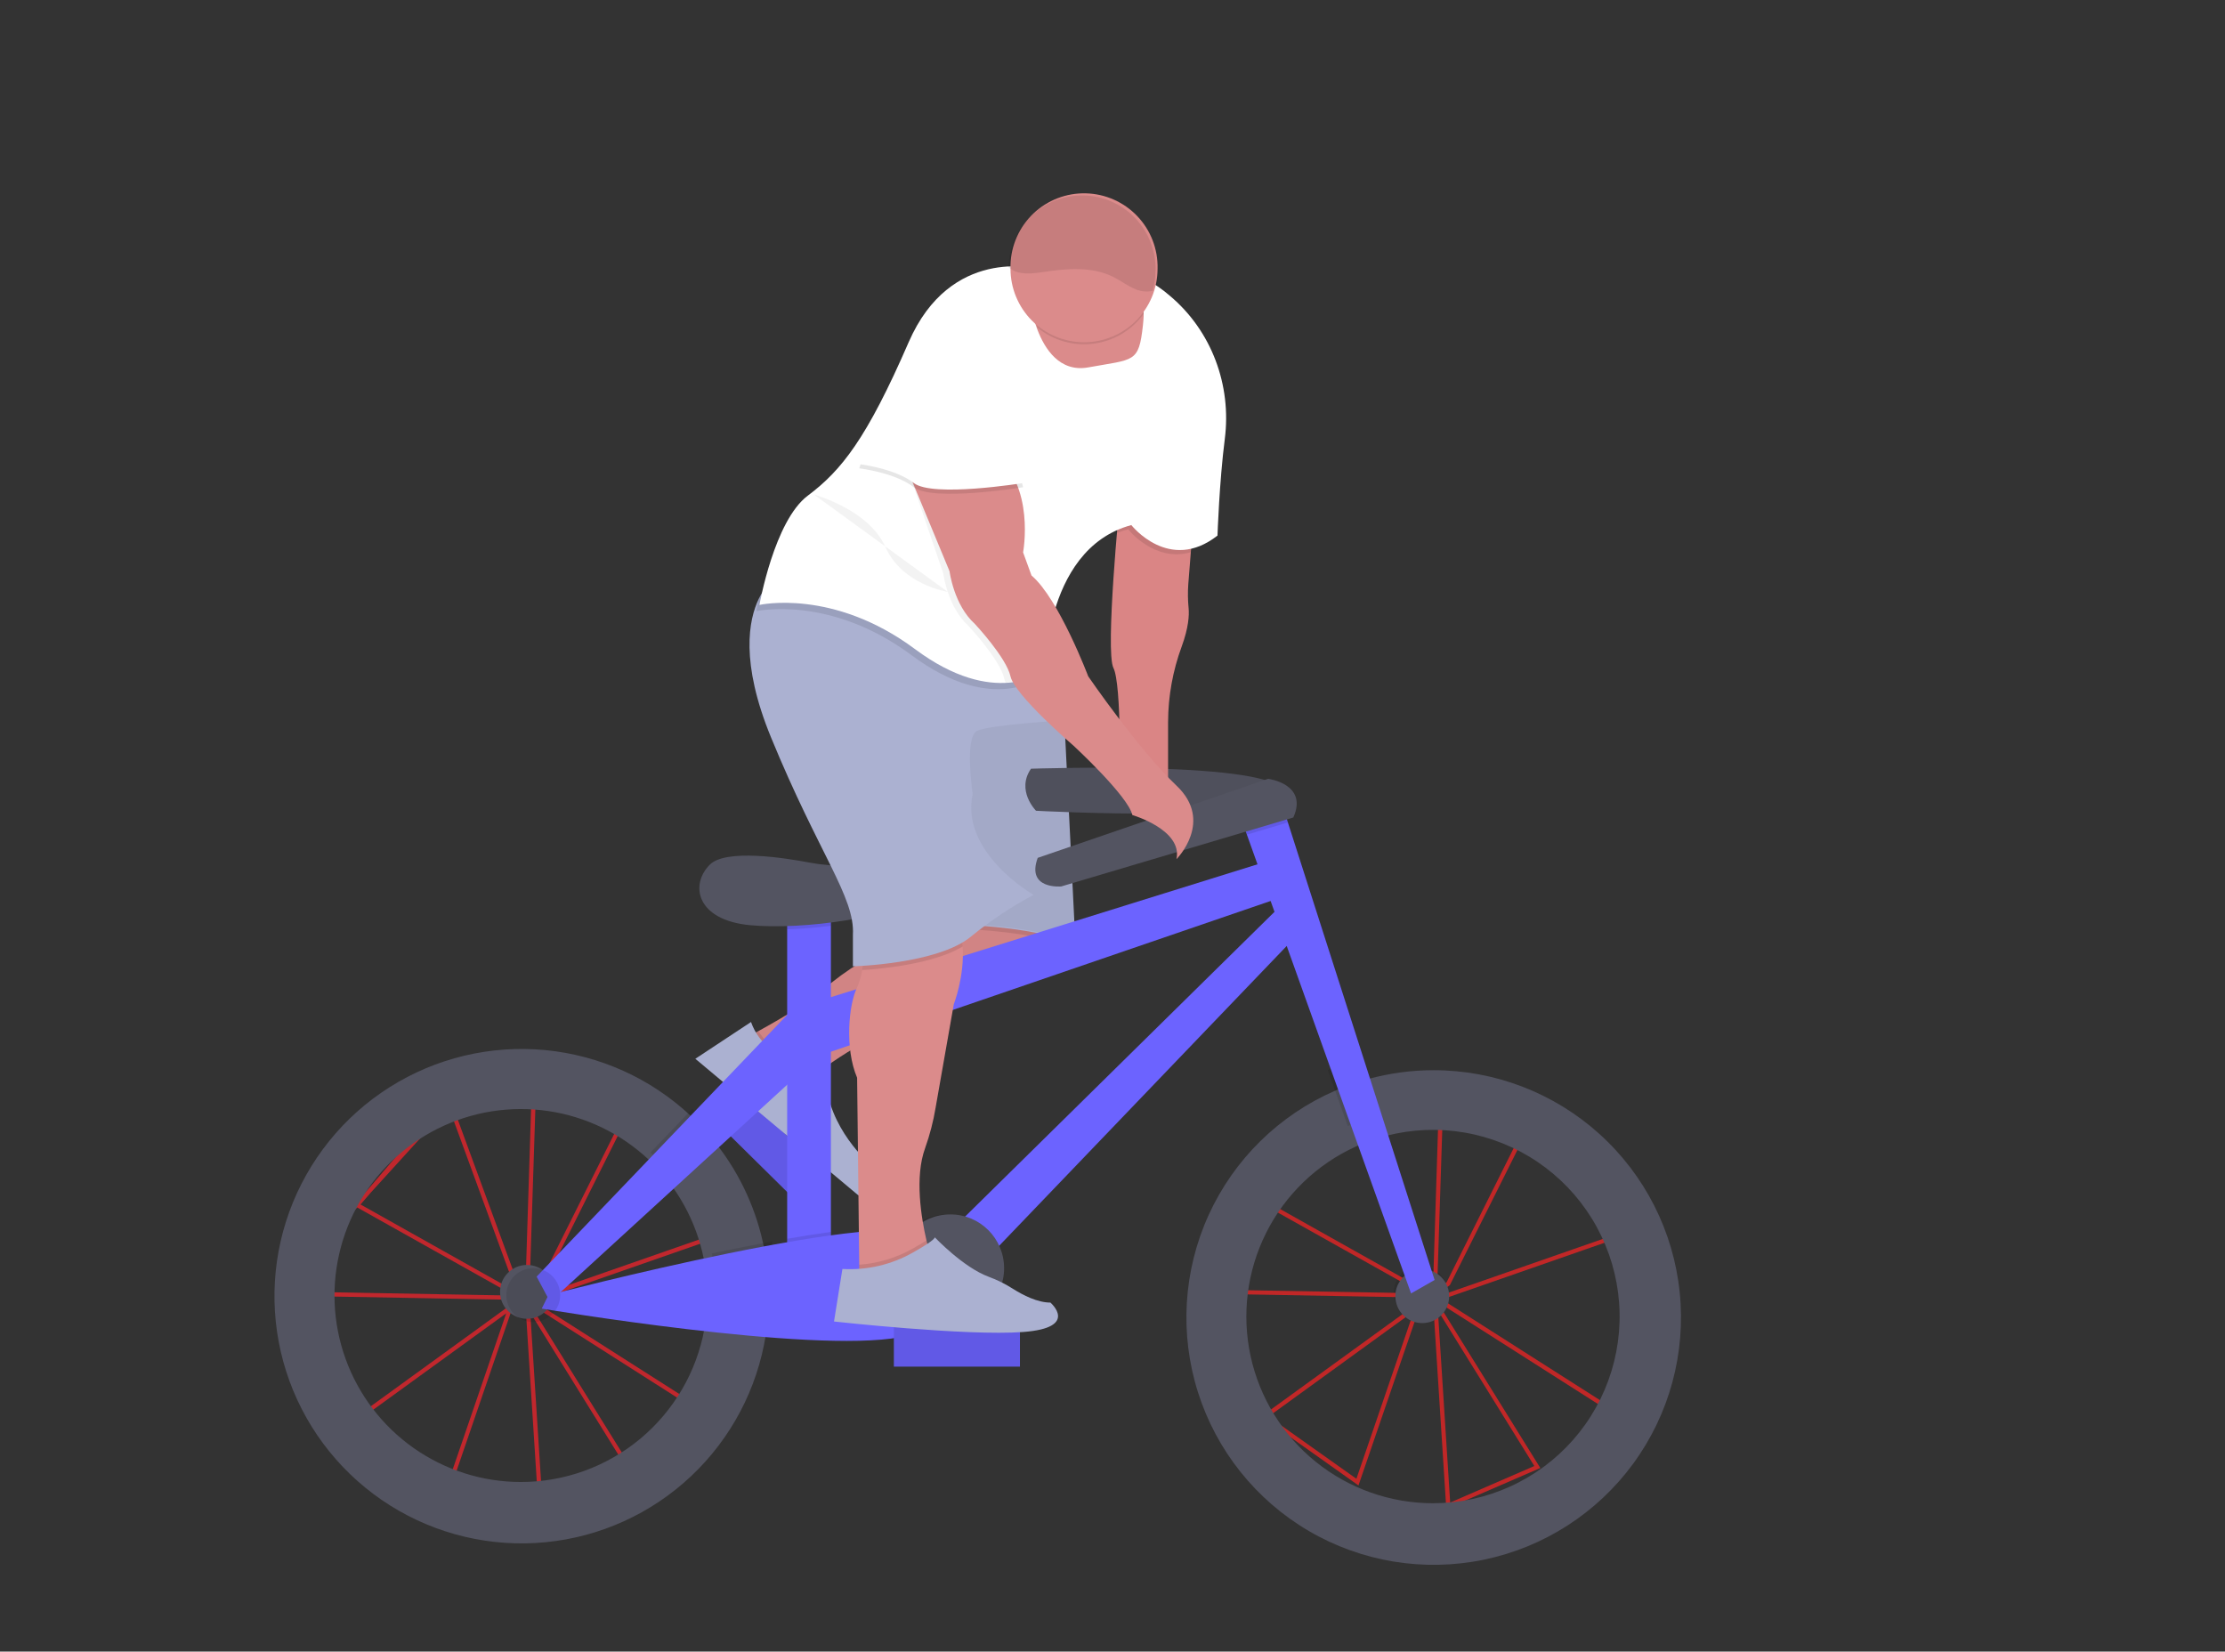<svg width="1059" height="786" viewBox="0 0 1059 786" fill="none" xmlns="http://www.w3.org/2000/svg">
<rect x="0" y="0" width="1059" height="786" fill="#333333" stroke="none"/>
<g id="Man on a bike">
<g clip-path="url(#clip0)">
<g id="BackWheel">
<path id="Back Wheel" d="M256.38 719.05L250.11 621.11L249.98 620.9L243.66 623.1L214.58 707.95L168.33 675.16L242 621.75L242.07 621.54L242.49 621.39L247.24 617.94L170 574.63L151.08 595.43L154.08 614.93L242.9 616.55V618.55L152.42 616.93L149 594.79L174.9 566.33L213.65 521.13L214.34 523L222.54 514L253 519.46V518.25L255 518.31V519.82L300.36 527.94L258.07 612.55L251.9 617.02V617.52V618.08L349.7 584L338.09 675.21L255.09 622.34L252.17 620.7L301.11 699.58L256.38 719.05ZM252.38 624.71L258.23 716.09L298.28 698.71L252.38 624.71ZM171.8 675.14L213.59 704.77L240.93 625.03L171.8 675.14ZM254.12 619.48L256.21 620.65L336.56 671.85L347.36 586.98L254.12 619.48ZM247.02 612.28L249.53 616.33L249.97 616.01L252.97 521.48L223.23 516.16L215.07 525.16L247.02 612.28ZM171.6 573.22L246.44 615.22L245.14 613.09L213.56 526.82L176.37 567.69L171.6 573.22ZM255 521.83L252 614.55L256.52 611.27L297.43 529.45L255 521.83Z" fill="#C1272D"/>
<path id="Vector" d="M363.05 590.95C359.039 573.131 350.92 556.495 339.34 542.37C335.041 537.121 330.3 532.25 325.17 527.81C305.444 510.779 280.621 500.779 254.597 499.381C228.573 497.983 202.822 505.265 181.384 520.085C159.946 534.904 144.036 556.422 136.15 581.262C128.264 606.102 128.849 632.857 137.813 657.328C146.777 681.799 163.612 702.601 185.677 716.47C207.742 730.339 233.787 736.488 259.725 733.954C285.663 731.42 310.025 720.345 328.988 702.468C347.951 684.591 360.442 660.924 364.5 635.18C365.444 629.119 365.919 622.994 365.92 616.86C365.927 608.144 364.964 599.454 363.05 590.95ZM247.86 705.3C229.628 705.281 211.844 699.647 196.927 689.164C182.009 678.682 170.682 663.859 164.486 646.712C158.289 629.565 157.524 610.926 162.295 593.329C167.065 575.732 177.139 560.031 191.148 548.361C205.156 536.692 222.418 529.619 240.587 528.106C258.757 526.593 276.951 530.712 292.697 539.904C308.442 549.096 320.975 562.914 328.59 579.48C336.206 596.045 338.535 614.554 335.26 632.49C331.51 652.933 320.71 671.414 304.741 684.718C288.772 698.021 268.644 705.304 247.86 705.3Z" fill="#535461"/>
<path id="Vector_2" d="M250.81 627.62C257.885 627.62 263.62 621.885 263.62 614.81C263.62 607.735 257.885 602 250.81 602C243.735 602 238 607.735 238 614.81C238 621.885 243.735 627.62 250.81 627.62Z" fill="#535461"/>
</g>
<path id="Vector_3" opacity="0.1" d="M676.13 628.07C683.205 628.07 688.94 622.335 688.94 615.26C688.94 608.185 683.205 602.45 676.13 602.45C669.055 602.45 663.32 608.185 663.32 615.26C663.32 622.335 669.055 628.07 676.13 628.07Z" fill="black"/>
<g id="FrontWheel">
<path id="Right Wheel" d="M688.37 718.03L685.24 669.08L682.11 620.13L681.98 619.92L675.66 622.12L646.57 706.93L600.32 674.13L674.01 620.72L674.08 620.51L674.5 620.36L679.25 616.91L602.01 573.6L583.08 594.4L586.08 613.9L674.88 615.48V617.48L584.4 615.86L581 593.75L606.89 565.3L645.61 520.13L646.3 522L654.5 513L685.04 518.47V517.26L687.04 517.32V518.83L732.4 526.95L690.07 611.6L683.9 616.07V616.57V617.13L781.71 583.05L770.1 674.26L687.1 621.39L684.18 619.75L733.12 698.64L688.37 718.03ZM684.37 623.69L690.22 715.07L730.27 697.69L684.37 623.69ZM603.8 674.13L645.59 703.76L672.93 624.02L603.8 674.13ZM686.12 618.47L688.21 619.64L768.56 670.84L779.36 585.97L686.12 618.47ZM679.02 611.27L681.53 615.32L681.97 615L684.97 520.47L655.23 515.13L647.07 524.13L679.02 611.27ZM603.63 572.22L678.47 614.22L677.17 612.09L645.59 525.82L608.39 566.7L603.63 572.22ZM687 520.83L684 613.52L688.52 610.24L729.43 528.42L687 520.83Z" fill="#C12727"/>
<path id="Vector_4" d="M682.432 509.32C671.819 509.308 661.253 510.734 651.022 513.56C645.746 515.015 640.58 516.843 635.562 519.03C608.832 530.617 587.349 551.707 575.269 578.218C563.19 604.73 561.372 634.779 570.167 662.553C578.962 690.328 597.746 713.853 622.884 728.579C648.023 743.304 677.729 748.183 706.257 742.272C734.785 736.36 760.106 720.079 777.323 696.577C794.54 673.075 802.429 644.022 799.464 615.04C796.499 586.058 782.89 559.205 761.27 539.676C739.65 520.148 711.556 509.332 682.422 509.32H682.432ZM682.032 715.41C661.751 715.402 642.083 708.457 626.295 695.727C610.506 682.998 599.547 665.251 595.237 645.433C590.927 625.615 593.527 604.919 602.603 586.783C611.679 568.646 626.686 554.16 645.132 545.73C649.824 543.582 654.696 541.852 659.692 540.56C671.904 537.39 684.652 536.857 697.086 538.997C709.52 541.137 721.356 545.901 731.805 552.971C742.255 560.042 751.079 569.257 757.691 580.003C764.302 590.749 768.549 602.78 770.148 615.295C771.748 627.81 770.664 640.522 766.968 652.585C763.273 664.649 757.05 675.787 748.715 685.259C740.38 694.73 730.123 702.318 718.627 707.516C707.131 712.715 694.659 715.406 682.042 715.41H682.032Z" fill="#535461"/>
<path id="Vector_5" d="M676.93 629.67C684.005 629.67 689.74 623.935 689.74 616.86C689.74 609.785 684.005 604.05 676.93 604.05C669.855 604.05 664.12 609.785 664.12 616.86C664.12 623.935 669.855 629.67 676.93 629.67Z" fill="#535461"/>
</g>
<g id="Manonabike">
<path id="Vector_6" d="M389.47 555.194L346.763 513.05L333.417 526.574L376.124 568.718L389.47 555.194Z" fill="#6C63FF"/>
<path id="Vector_7" opacity="0.1" d="M389.47 555.194L346.763 513.05L333.417 526.574L376.124 568.718L389.47 555.194Z" fill="black"/>
<path id="Vector_8" d="M356.95 492.881C356.95 492.881 381.74 479.801 391.32 471.381C397.087 466.335 403.288 461.808 409.85 457.851L440.95 438.921L505.95 433.921L508.95 444.921C508.95 444.921 513.95 460.921 463.95 474.921C413.95 488.921 388.95 510.921 388.95 510.921C388.95 510.921 356.95 521.881 356.95 492.881Z" fill="#DB8B8B"/>
<path id="Vector_9" opacity="0.1" d="M391.6 508.751C389.83 510.101 388.95 510.881 388.95 510.881C388.95 510.881 356.95 521.881 356.95 492.881C356.95 492.881 358.5 492.061 360.95 490.691C363.425 494.721 366.893 498.05 371.021 500.359C375.149 502.669 379.8 503.881 384.53 503.881H387.92L391.6 508.751Z" fill="black"/>
<path id="Vector_10" opacity="0.05" d="M508.01 450.441C505.23 456.331 495.64 466.011 463.95 474.881C423.34 486.251 399.22 502.881 391.6 508.751C389.83 510.101 388.95 510.881 388.95 510.881C388.95 510.881 356.95 521.881 356.95 492.881C356.95 492.881 358.5 492.061 360.95 490.691C368.38 486.621 384.11 477.691 391.29 471.341C397.056 466.294 403.257 461.766 409.82 457.811L440.92 438.881L452.5 437.991L505.92 433.881L508.92 444.881C508.92 444.881 509.62 447.031 508.01 450.441Z" fill="black"/>
<path id="Vector_11" d="M357.45 486.381L330.95 503.881L408.55 568.881C408.55 568.881 419.95 561.881 413.95 553.881C413.95 553.881 393.95 536.881 392.95 512.881L386.95 504.881H383.56C377.828 504.882 372.237 503.102 367.559 499.788C362.882 496.474 359.35 491.789 357.45 486.381Z" fill="#ABB1D1"/>
<path id="Vector_12" opacity="0.1" d="M508.01 450.441C492.01 442.711 452.95 441.881 452.95 441.881L452.53 437.991L505.95 433.881L508.95 444.881C508.95 444.881 509.62 447.031 508.01 450.441Z" fill="black"/>
<path id="Vector_13" d="M452.95 439.881C452.95 439.881 499.95 440.881 511.95 450.881L505.95 329.881H440.95L452.95 439.881Z" fill="#ABB1D1"/>
<path id="Vector_14" opacity="0.05" d="M452.95 439.381C452.95 439.381 499.95 440.381 511.95 450.381L505.95 329.381H440.95L452.95 439.381Z" fill="black"/>
<path id="Vector_15" d="M490.71 365.841C490.71 365.841 608.36 361.841 610.76 377.051C613.16 392.261 493.11 385.851 493.11 385.851C493.11 385.851 483.51 376.241 490.71 365.841Z" fill="#535461"/>
<path id="Vector_16" opacity="0.05" d="M490.71 365.841C490.71 365.841 608.36 361.841 610.76 377.051C613.16 392.261 493.11 385.851 493.11 385.851C493.11 385.851 483.51 376.241 490.71 365.841Z" fill="black"/>
<path id="Vector_17" d="M395.47 426.671H374.66V607.551H395.47V426.671Z" fill="#6C63FF"/>
<path id="Vector_18" opacity="0.1" d="M395.47 426.661V440.591C388.55 441.491 381.47 442.061 374.66 442.281V426.661H395.47Z" fill="black"/>
<path id="Vector_19" d="M393.91 411.671C390.99 411.445 388.086 411.054 385.21 410.501C373.93 408.341 345.49 403.811 337.84 411.501C328.24 421.101 331.44 437.911 357.05 440.311C382.66 442.711 426.68 436.311 435.49 426.701C435.49 426.661 419.56 413.641 393.91 411.671Z" fill="#535461"/>
<path id="Vector_20" d="M389.87 476.291L608.37 408.261L615.57 425.071L391.47 501.901L389.87 476.291Z" fill="#6C63FF"/>
<path id="Vector_21" d="M454.7 583.541L612.37 428.271L621.17 441.071L470.7 597.941L454.7 583.541Z" fill="#6C63FF"/>
<path id="Vector_22" opacity="0.1" d="M656.05 530.741C651.054 532.033 646.182 533.763 641.49 535.911L631.93 509.201C636.947 507.014 642.114 505.186 647.39 503.731L656.05 530.741Z" fill="black"/>
<path id="Vector_23" d="M682.8 609.151L671.6 615.551L593.46 397.221L589.96 387.451L608.37 377.041L612.98 391.421L682.8 609.151Z" fill="#6C63FF"/>
<path id="Vector_24" opacity="0.1" d="M612.98 391.421L593.46 397.221L589.96 387.451L608.37 377.041L612.98 391.421Z" fill="black"/>
<path id="Vector_25" d="M493.91 408.261L603.56 370.641C603.56 370.641 622.77 373.041 615.56 389.051L505.12 421.861C505.12 421.861 488.32 423.461 493.91 408.261Z" fill="#535461"/>
<path id="Vector_26" opacity="0.1" d="M370.26 616.751C370.259 622.885 369.784 629.01 368.84 635.071C359.24 634.381 349.32 633.381 339.6 632.381C341.759 620.49 341.491 608.285 338.81 596.501C348.28 594.501 357.95 592.591 367.39 590.861C369.303 599.358 370.265 608.041 370.26 616.751Z" fill="black"/>
<path id="Vector_27" opacity="0.1" d="M395.47 586.271V607.541H374.66V589.541C381.86 588.291 388.86 587.181 395.47 586.271Z" fill="black"/>
<path id="Vector_28" d="M261.01 616.381C261.01 616.381 429.09 572.381 442.69 589.171C456.29 605.961 470.7 628.381 428.32 636.381C385.94 644.381 257.84 622.771 257.84 622.771L261.01 616.381Z" fill="#6C63FF"/>
<path id="Vector_29" opacity="0.1" d="M343.68 542.261L322.32 561.811C318.537 556.955 314.261 552.504 309.56 548.531L329.5 527.701C334.634 532.14 339.378 537.011 343.68 542.261Z" fill="black"/>
<path id="Vector_30" d="M255.41 607.551L381.06 476.291L385.07 506.701L261.81 619.551L255.41 607.551Z" fill="#6C63FF"/>
<path id="Vector_31" opacity="0.1" d="M253.81 629.161C260.885 629.161 266.62 623.426 266.62 616.351C266.62 609.276 260.885 603.541 253.81 603.541C246.735 603.541 241 609.276 241 616.351C241 623.426 246.735 629.161 253.81 629.161Z" fill="black"/>
<path id="Vector_32" opacity="0.1" d="M450.69 629.161C464.834 629.161 476.3 617.695 476.3 603.551C476.3 589.407 464.834 577.941 450.69 577.941C436.546 577.941 425.08 589.407 425.08 603.551C425.08 617.695 436.546 629.161 450.69 629.161Z" fill="black"/>
<path id="Vector_33" d="M452.3 629.161C466.444 629.161 477.91 617.695 477.91 603.551C477.91 589.407 466.444 577.941 452.3 577.941C438.156 577.941 426.69 589.407 426.69 603.551C426.69 617.695 438.156 629.161 452.3 629.161Z" fill="#535461"/>
<path id="Vector_34" d="M445.462 601.627L445.454 601.633C442.447 603.882 441.832 608.143 444.081 611.151L464.407 638.331C466.656 641.339 470.918 641.954 473.925 639.705L473.933 639.699C476.941 637.449 477.556 633.188 475.306 630.181L454.98 603C452.731 599.993 448.47 599.378 445.462 601.627Z" fill="#6C63FF"/>
<path id="Vector_35" d="M567.95 247.881L565.57 277.991C565.296 281.805 565.346 285.635 565.72 289.441C566.03 292.811 565.72 298.711 562.42 307.711C558.183 319.208 555.993 331.358 555.95 343.611V377.881L532.95 373.881C532.95 373.881 533.95 325.881 529.95 317.881C525.95 309.881 532.95 238.881 532.95 238.881L567.95 247.881Z" fill="#DB8B8B"/>
<path id="Vector_36" opacity="0.05" d="M566.77 262.801L565.57 277.991C565.3 281.802 565.353 285.629 565.73 289.431C566.04 292.801 565.73 298.701 562.43 307.711C558.193 319.208 556.003 331.358 555.96 343.611V377.881L532.96 373.881C532.96 373.881 533.96 325.881 529.96 317.881C527.13 312.211 529.81 274.941 531.62 253.671C532.37 244.921 532.96 238.881 532.96 238.881L567.96 247.881L566.77 262.801Z" fill="#C12727"/>
<path id="Vector_37" d="M453.97 477.881L445.32 527.081C444.229 533.65 442.556 540.109 440.32 546.381C435.25 560.241 438.49 579.671 440.95 590.271C442.04 594.951 442.95 597.911 442.95 597.911L416.95 611.911L408.95 605.911V601.911L407.95 512.911C401.95 498.911 403.95 477.911 407.95 469.911C409.087 467.282 409.887 464.52 410.33 461.691C412.33 450.971 412.95 435.911 412.95 435.911C412.95 435.911 428.95 408.911 447.95 426.911C454.95 433.541 457.61 442.211 458.17 450.511C459.15 464.721 453.97 477.881 453.97 477.881Z" fill="#DB8B8B"/>
<path id="Vector_38" opacity="0.1" d="M458.17 450.481C444.3 458.721 420.17 461.051 410.33 461.661C412.33 450.941 412.95 435.881 412.95 435.881C412.95 435.881 428.95 408.881 447.95 426.881C454.95 433.511 457.61 442.181 458.17 450.481Z" fill="black"/>
<path id="Vector_39" d="M491.95 425.881C481.316 431.544 471.267 438.243 461.95 445.881C445.95 458.881 405.95 459.881 405.95 459.881V444.881C406.95 426.881 389.95 406.881 366.95 350.881C352.26 315.121 356.33 294.881 361.19 284.881C363.95 279.231 366.95 276.881 366.95 276.881L491.95 300.881L496.42 314.281L505.95 342.881C505.95 342.881 470.95 344.881 464.95 347.881C458.95 350.881 462.95 377.881 462.95 377.881C456.95 405.881 491.95 425.881 491.95 425.881Z" fill="#ABB1D1"/>
<path id="Vector_40" opacity="0.1" d="M567.95 247.881L566.77 262.801C549.37 267.801 536.95 251.881 536.95 251.881C535.135 252.367 533.352 252.965 531.61 253.671C532.36 244.921 532.95 238.881 532.95 238.881L567.95 247.881Z" fill="black"/>
<path id="Vector_41" opacity="0.1" d="M496.42 314.281C495.95 318.951 495.95 321.881 495.95 321.881C495.95 321.881 472.95 340.881 433.95 311.881C394.95 282.881 359.95 290.881 359.95 290.881C359.95 290.881 360.36 288.561 361.19 284.881C363.95 279.231 366.95 276.881 366.95 276.881L491.95 300.881L496.42 314.281Z" fill="black"/>
<path id="Vector_42" d="M582.95 208.891C580.34 229.241 579.47 254.891 579.47 254.891C556.47 272.891 538.47 249.891 538.47 249.891C516.75 255.721 506.54 274.731 501.73 291.321C499.154 300.295 497.722 309.558 497.47 318.891C497.47 318.891 491.39 323.891 480.19 324.891C469.6 325.781 454.42 323.021 435.47 308.891C396.47 279.891 361.47 287.891 361.47 287.891C361.47 287.891 368.47 247.891 384.47 235.891C400.47 223.891 412.47 208.891 432.47 162.891C452.47 116.891 493.47 127.891 493.47 127.891C493.47 127.891 495.47 118.891 532.47 127.891C541.482 130.253 549.824 134.672 556.84 140.801C576.63 157.441 586.23 183.251 582.95 208.891Z" fill="white"/>
<path id="Vector_43" d="M544.32 150.381C544.27 151.711 544.16 153.191 543.98 154.841C541.98 172.841 539.98 170.841 517.98 174.841C504.3 177.331 497.19 165.901 493.77 156.901C492.532 153.641 491.598 150.273 490.98 146.841L538.98 138.841C538.98 138.841 544.73 137.231 544.32 150.381Z" fill="#DB8B8B"/>
<path id="Vector_44" opacity="0.05" d="M500.21 291.311C497.634 300.285 496.202 309.548 495.95 318.881C495.95 318.881 489.87 323.881 478.67 324.881C478.354 324.244 478.113 323.573 477.95 322.881C475.95 313.881 460.95 297.881 460.95 297.881C450.95 288.881 448.95 272.881 448.95 272.881L432.45 224.381L426.95 219.881C426.95 219.881 449.95 201.881 469.95 216.881C489.95 231.881 483.95 263.881 483.95 263.881L487.95 274.881C492.1 278.381 496.32 284.551 500.21 291.311Z" fill="black"/>
<path id="Vector_45" d="M429.95 218.881L451.95 271.881C451.95 271.881 453.95 287.881 463.95 296.881C463.95 296.881 478.95 312.881 480.95 321.881C482.95 330.881 510.95 354.881 510.95 354.881C510.95 354.881 536.95 378.881 538.95 387.881C538.95 387.881 562.95 394.881 559.95 408.881C559.95 408.881 577.95 390.881 559.95 373.881C541.95 356.881 517.95 321.881 517.95 321.881C517.95 321.881 503.95 284.881 490.95 273.881L486.95 262.881C486.95 262.881 492.95 230.881 472.95 215.881C452.95 200.881 429.95 218.881 429.95 218.881Z" fill="#DB8B8B"/>
<path id="Vector_46" opacity="0.1" d="M442.95 597.881L416.95 611.881L408.95 605.881V601.881C417.934 601.243 426.663 598.609 434.5 594.171C436.9 592.811 439.16 591.471 440.97 590.291C442.02 594.921 442.95 597.881 442.95 597.881Z" fill="black"/>
<path id="Vector_47" opacity="0.1" d="M472.95 176.881L486.95 231.881C486.95 231.881 443.95 238.881 434.95 231.881C425.95 224.881 408.95 222.881 408.95 222.881C408.95 222.881 426.95 170.881 436.95 164.881C446.95 158.881 472.95 176.881 472.95 176.881Z" fill="black"/>
<path id="Vector_48" d="M472.95 174.881L486.95 229.881C486.95 229.881 443.95 236.881 434.95 229.881C425.95 222.881 408.95 220.881 408.95 220.881C408.95 220.881 426.95 168.881 436.95 162.881C446.95 156.881 472.95 174.881 472.95 174.881Z" fill="white"/>
<path id="Vector_49" opacity="0.1" d="M544.32 149.381C541.519 153.247 537.957 156.499 533.853 158.938C529.748 161.376 525.188 162.949 520.453 163.56C515.718 164.171 510.909 163.806 506.32 162.489C501.731 161.172 497.46 158.93 493.77 155.901C492.532 152.641 491.598 149.273 490.98 145.841L538.98 137.841C538.98 137.841 544.73 136.231 544.32 149.381Z" fill="black"/>
<path id="Vector_50" d="M550.95 127.881C550.95 137.163 547.263 146.066 540.699 152.63C534.135 159.193 525.233 162.881 515.95 162.881C506.667 162.881 497.765 159.193 491.201 152.63C484.638 146.066 480.95 137.163 480.95 127.881C480.95 127.301 480.95 126.721 480.95 126.141C481.181 116.858 485.09 108.048 491.816 101.647C498.543 95.246 507.537 91.78 516.82 92.011C526.103 92.242 534.913 96.15 541.314 102.877C547.715 109.604 551.181 118.598 550.95 127.881Z" fill="#DB8B8B"/>
<path id="Vector_51" opacity="0.1" d="M549.95 128.881C549.953 132.107 549.509 135.317 548.63 138.421C545.925 139.01 543.103 138.752 540.55 137.681C536.81 136.211 533.6 133.681 530.01 131.861C519.9 126.741 507.87 127.751 496.67 129.441C491.11 130.281 484.8 131.061 480.43 127.521C480.28 127.402 480.136 127.275 480 127.141C480.231 117.858 484.14 109.048 490.866 102.647C497.593 96.246 506.587 92.78 515.87 93.011C525.153 93.242 533.963 97.15 540.364 103.877C546.765 110.604 550.231 119.598 550 128.881H549.95Z" fill="black"/>
<path id="Vector_52" opacity="0.05" d="M387.45 235.381C387.45 235.381 413.45 242.381 421.45 260.381C429.45 278.381 451.09 281.671 451.09 281.671" fill="black"/>
<path id="Vector_53" d="M485.45 631.381H425.45V650.381H485.45V631.381Z" fill="#6C63FF"/>
<path id="Vector_54" opacity="0.1" d="M485.45 631.381H425.45V650.381H485.45V631.381Z" fill="black"/>
<path id="Vector_55" d="M434.46 596.121C439.83 593.121 444.54 590.121 444.95 588.881C444.95 588.881 458.5 603.181 470.57 607.621C474.629 609.12 478.514 611.051 482.16 613.381C486.94 616.381 493.76 619.911 499.95 619.911C499.95 619.911 513.95 631.911 486.95 633.911C459.95 635.911 396.95 628.911 396.95 628.911L400.95 603.911C412.637 604.596 424.274 601.891 434.46 596.121Z" fill="#ABB1D1"/>
</g>
</g>
</g>
<defs>
<clipPath id="clip0">
<rect width="1059" height="786" fill="white"/>
</clipPath>
</defs>
</svg>
